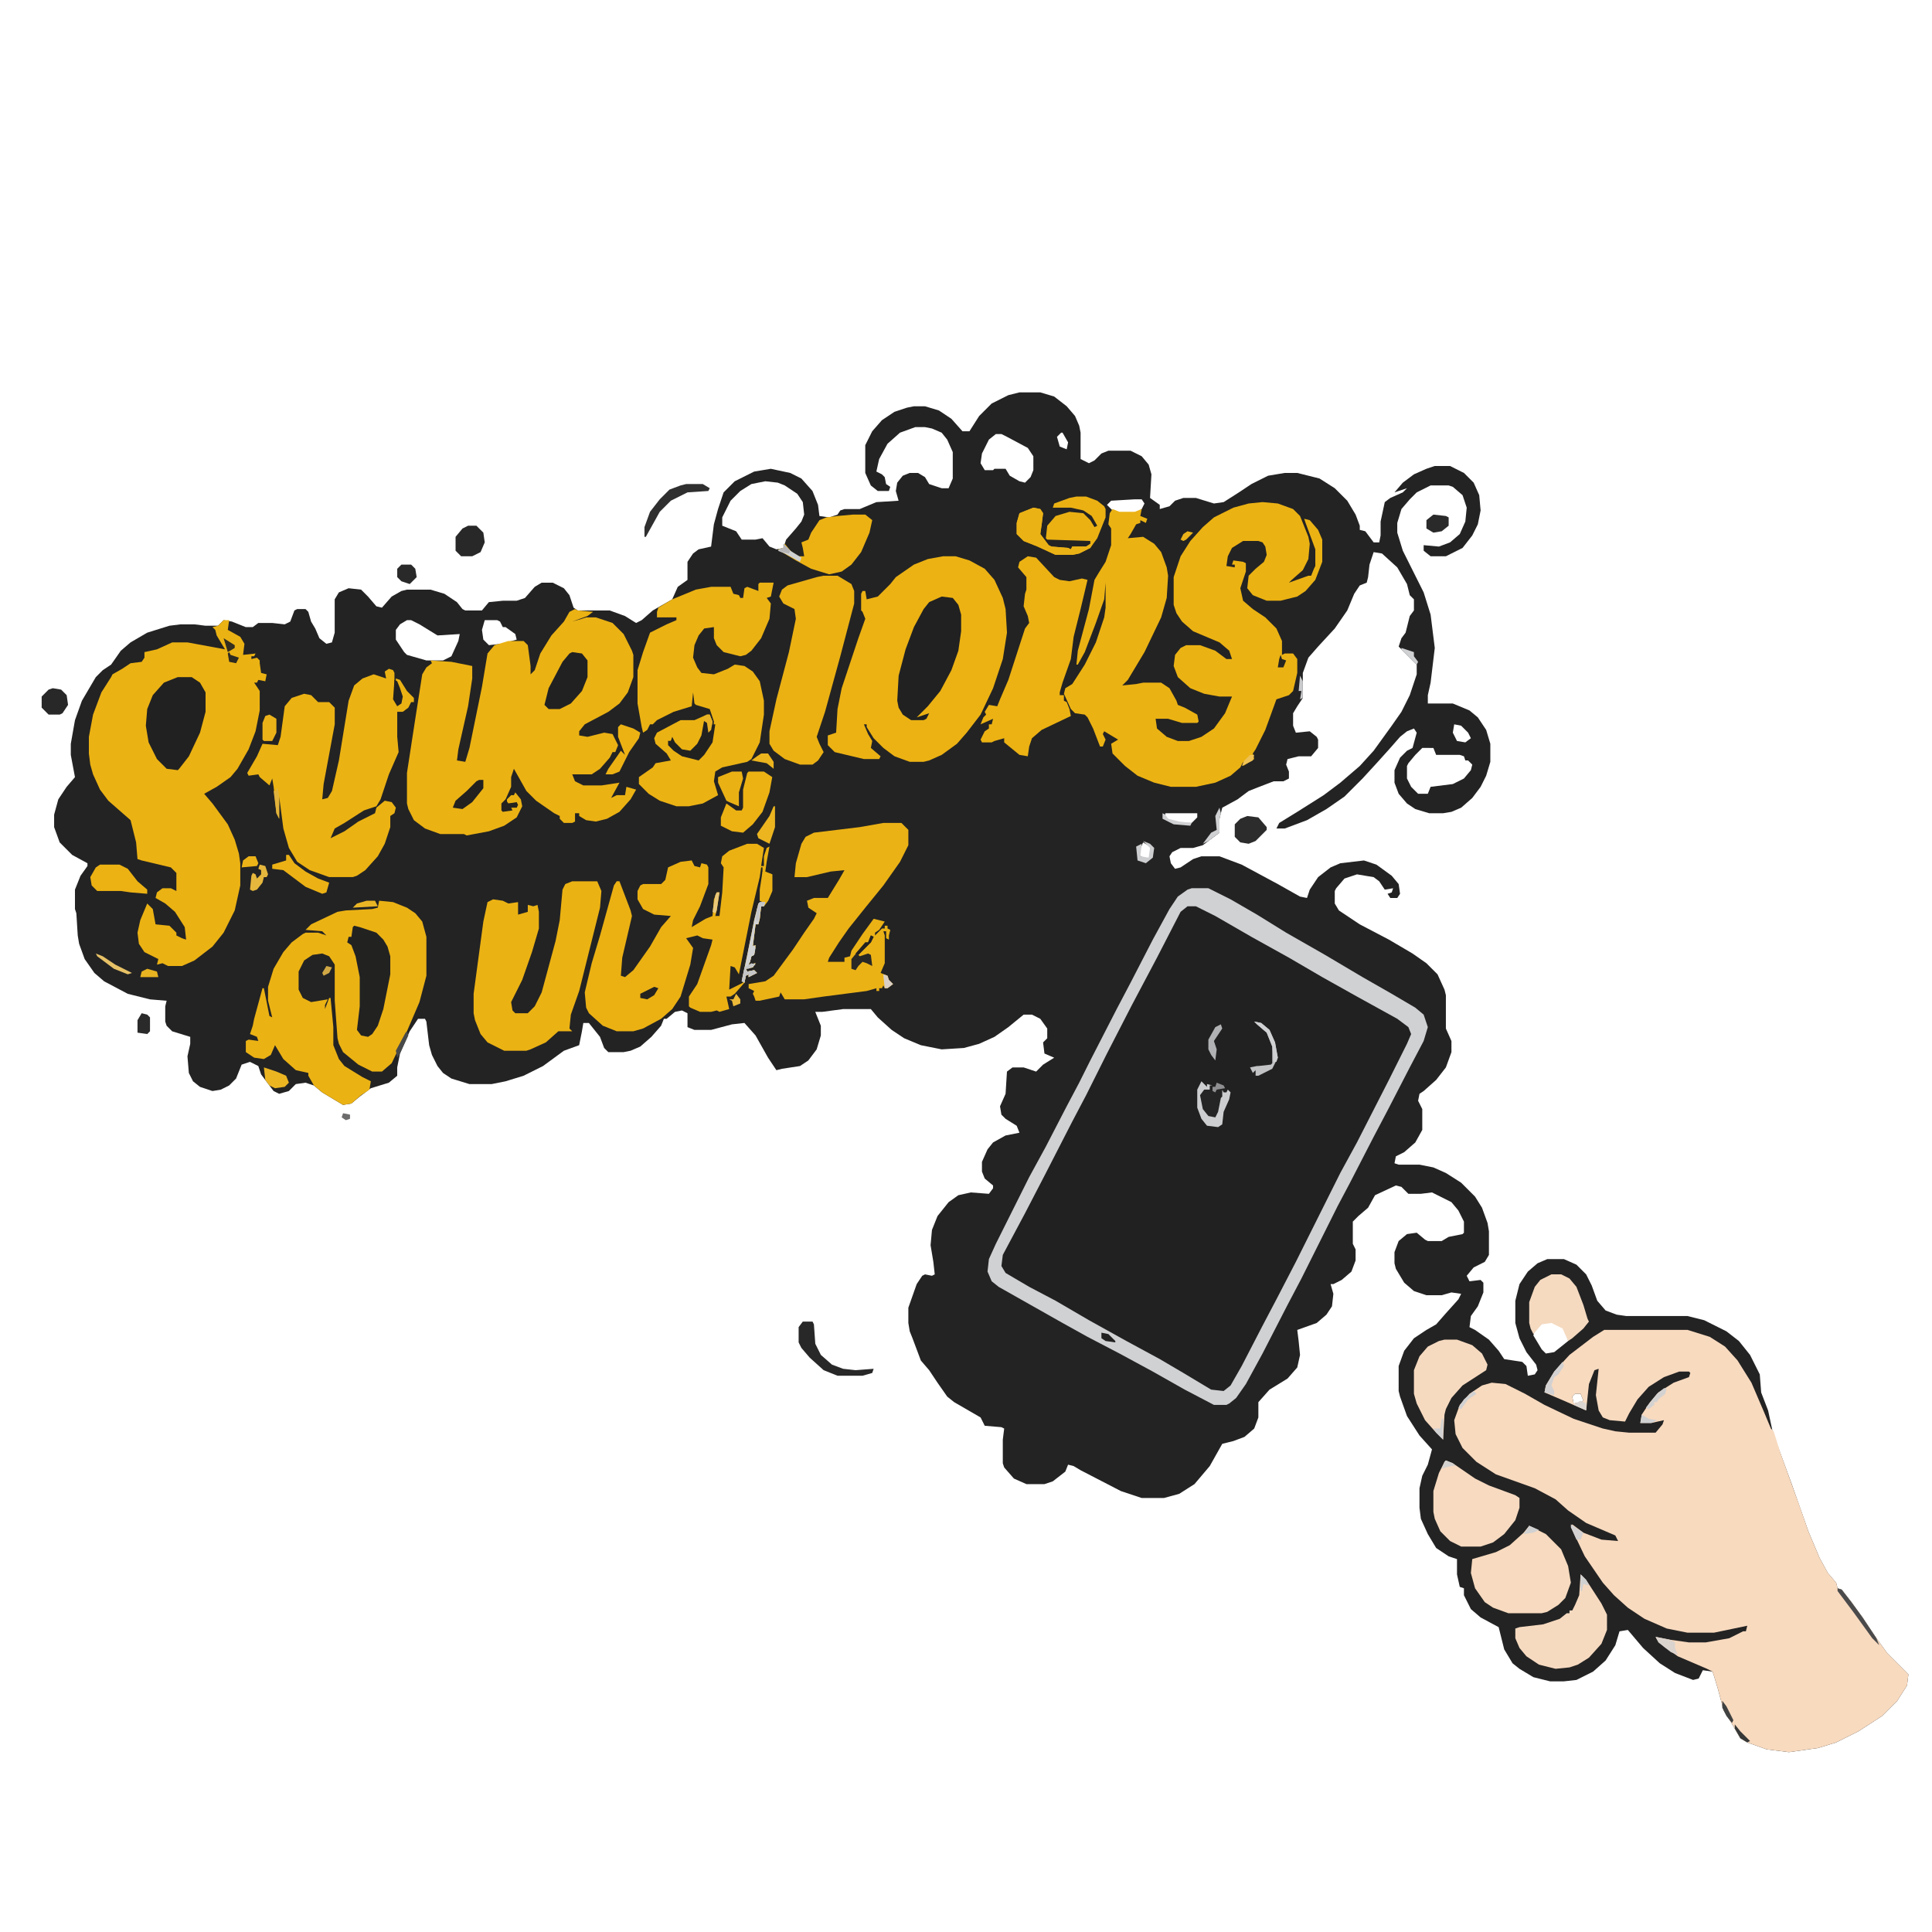 <?xml version="1.0" encoding="UTF-8"?>
<svg version="1.1" viewBox="0 0 1391 1152" width="1280" height="1280" xmlns="http://www.w3.org/2000/svg">
<path transform="translate(734,163)" d="m0 0h15l10 3 9 7 6 7 3 7 1 5v19l6 3 4-2 5-5 5-2h16l8 4 5 6 2 7-1 17 7 5v3l7-2 4-4 6-2h9l13 4 7-1 11-7 9-6 12-6 12-2h9l16 4 11 7 9 9 6 10 3 8v3l4 1 6 8h4l1-5v-10l3-14 4-3 9-4 3-3-9 3 6-7 8-6 9-4 6-2h11l10 5 7 7 4 9 1 11-2 10-4 8-7 9-12 6h-11l-5-4v-4l11 1 8-3 7-6 4-9 1-10-3-9-7-6-3-1h-13l-10 5-5 5-6 7-3 10v7l4 13 15 30 5 16 3 24-3 25-2 9v6h18l12 5 6 5 6 9 3 10v13l-3 10-4 8-6 8-8 7-7 3-6 1h-10l-10-3-6-4-6-7-3-8v-9l4-9 5-5 4-2 3-11-2-3-5 2-5 4-7 8-9 10-11 12-13 13-13 9-14 8-16 6h-6l2-4 13-8 19-12 12-9 14-12 10-11 13-18 7-10 6-12 5-15v-7l-13-13 2-6 3-4 3-12 3-4v-8l-3-3-2-8-7-12-11-10-6-1-3 9-1 9-1 4-5 2-4 6-5 12-9 13-12 13-7 8-4 11v18l-4 6-3 5v9l2 5 10-1 5 4 1 2v6l-5 6h-9l-8 2-1 4 2 5v5l-4 2h-7l-13 5-5 2-8 6-11 6-2 8v10l-12 9-7 2h-9l-6 3-2 3 1 5 3 4 4-1 9-6 6-2h13l16 6 26 14 16 9 5 1 2-6 6-9 9-7 7-3 17-2 9 3 11 8 5 6 1 7-2 3h-5l-2-3 3-1 1-3-6 1-4-6-4-3-12-2-9 3-6 7-1 2v9l3 5 15 10 21 11 17 10 10 7 8 8 5 11 1 4v24l4 9v8l-4 11-7 9-9 8-3 2-1 5 3 6v15l-5 9-8 7-6 3-1 5 3 1h15l10 2 9 4 11 7 10 10 5 8 4 11 1 6v17l-3 5-8 4-5 6 2 4 8-1 2 2v7l-4 10-5 7-1 8 4 2 10 7 7 8 4 6 13 2 3 3 1 7 5-1 2-3-1-4-7-9-5-10-3-11v-16l3-12 6-9 7-6 7-3h12l9 4 7 7 4 8 4 11 6 7 8 3 7 1h44l12 3 16 8 9 7 8 10 7 14 1 13 5 13 3 14 3 9 11 30 12 34 8 19 6 11 6 7 1 4 3 1 7 9 8 11 10 15 8 11 15 15-1 8-7 11-11 11-17 11-16 8-13 4-21 3-16-2-14-5-5-3-7-12-5-8-4-15-3-10-1-3-7-1-3 6-4 1-13-5-11-7-12-11-11-13-6 1-3 10-7 11-9 8-12 6-9 1h-10l-12-3-10-6-5-4-6-10-4-16-13-7-7-6-5-10v-5l-3-1-2-9v-11l-6-2-9-6-6-10-5-11-1-8v-14l2-9 4-8 3-11-9-10-9-14-5-14-1-4v-18l4-11 7-9 9-6 7-4 7-8 9-10 2-4-7-1-7 2h-11l-9-3-7-6-6-10-1-4v-8l3-8 6-5 7-1 6 5 2 1h10l5-3 10-2 1-1v-8l-4-8-5-6-14-7-8 1h-9l-5-5-4-1-15 7-5 9-7 6-4 4v16l2 4v8l-3 8-7 6-6 3h-2l2 7-1 9-4 6-7 6-14 5 1 8 1 10-2 9-7 8-13 8-8 9v11l-3 8-7 6-8 3-8 2-9 16-11 13-11 7-11 3h-16l-15-5-29-15-5-3-4-1-2 5-9 7-6 2h-13l-9-4-7-8-1-3v-17l1-8-2-1-12-1-3-6-19-11-5-4-7-10-6-9-6-7-6-16-2-5-1-6v-11l6-17 4-6 2-1 5 1 2-1-1-9-2-12 1-11 4-10 8-10 7-5 9-2 13 1 3-4v-2l-6-5-2-5v-7l4-9 4-5 9-5 10-2-2-5-8-5-3-3-1-6 4-9 1-16 4-3h8l9 3 5-5 8-5-7-3-1-8 3-3v-7l-5-7-6-3h-6l-11 9-10 7-11 5-11 3-16 1-15-3-12-5-9-6-10-9-5-6h-20l-15 2h-5l4 10v7l-3 10-6 8-6 4-13 2-4 1-6-9-9-16-8-9-9 1-15 4h-12l-5-2v-10l-4-2-5 1-6 5h-2l-2 5-7 8-8 7-7 3-5 1h-11l-3-3-3-8-8-10h-4l-1 6-2 10-11 4-15 11-14 7-13 4-10 2h-16l-13-4-6-4-4-5-4-8-2-7-2-17-1-2h-5l-6 9-7 16-2 10v6l-6 5-13 4-8 6-6 5-6 1-15-9-6-5-6-2-7 1-5 5-7 2-4-2-9-12-2-6-6-3-6 2-4 10-5 5-6 3-6 1-9-3-5-4-3-6-1-12 2-9v-5l-13-4-4-4-1-3v-11l1-4-12-1-16-4-17-9-7-6-7-10-4-11-1-6-1-16-1-3v-14l4-10 5-7v-2l-11-6-9-9-4-11v-9l3-11 6-9 6-7-3-16v-8l3-17 5-14 10-17 5-5 6-4 7-10 7-6 12-7 16-5 8-1h10l8 1h9l4-4 6 1 10 4h5l4-3h10l9 1 4-2 3-8 2-1h6l2 2 2 7 3 5 3 7 5 4 4-1 2-7v-24l3-5 7-3 9 1 5 5 6 7 4 1 7-8 7-4 4-1h17l10 3 9 6 4 5 2 1h12l5-6 10-1h10l6-2 7-8 5-3h8l8 4 4 5 3 9 3 2h23l11 4 8 5 4-2 8-7 14-8 4-9 7-5v-13l4-6 4-3 9-2 2-16 3-11 4-12 8-8 14-7 12-2 14 3 8 4 8 9 4 10 1 8 7 1 6-2 2-3 3-1h11l12-5 16-1-2-7 1-6 4-5 5-2h6l5 3 3 5 9 3h5l3-7v-19l-4-9-4-5-7-3-5-1h-7l-11 4-9 8-6 11-2 9 4 2 2 2 1 5 3 2-1 3h-8l-5-4-4-9v-20l5-10 7-8 9-6 9-3 5-1h8l10 3 9 6 8 9h5l7-11 9-9 12-6zm-17 30-5 4-5 10-1 7 3 5h6l1-1h8l3 5 7 4 4 1 4-4 2-5v-10l-4-6-15-8-4-2zm47-1-3 3 2 7 5 2 1-5-4-7zm-213 35-10 2-8 5-7 7-6 12v6l10 4 4 6h10l5-1 5 6 5 2 5-1 2-6 7-8 4-5 2-5-1-9-4-6-9-6-5-2zm266 13-17 1-3 3 4 4 5 2h11l5-3 2-4-2-3zm-524 87-5 3-3 4v7l6 9 2 2 14 4h12l6-3 5-11 1-5-16 1-13-8-6-3zm56 0-2 7 1 7 4 4 9-1 11-3-1-4-7-5h-2l-2-4-2-1zm667 24m31 51-1 6 3 6 6 1 4-3-2-4-5-5zm-23 17-5 5-5 6-1 2v9l3 6 5 5h7l2-5 16-2 8-4 5-6 1-4-3-3h-2l-1-3-3-1h-17l-2-5zm-199 46 1 2zm14 1v3l5 3 5 1h9l4-4v-3zm-16 21-3 7 1 3 6 2 2-5-1-4zm289 345-7 6-1 4 6 10 3 3 6-1 10-8-1-6-4-5-7-3zm22 52-2 2 1 5 5-1 2-1-2-5z" fill="#232323"/>
<path transform="translate(855,533)" d="m0 0 9 1 20 11 21 12 18 10 26 15 23 13 27 15 13 8 4 5-2 8-10 19-18 36-10 19-15 28-35 70-10 19-18 35-10 18-5 6-2 1-9-1-15-9-26-15-24-13-23-13-21-12-36-20-5-5-1-7 8-16 18-35 10-19 23-45 12-23 15-30 10-19 12-23 10-19 11-21z" fill="#212121"/>
<path transform="translate(1155,838)" d="m0 0h60l16 5 11 7 9 10 10 16 9 21 5 12 2 2 5 16 13 36 7 20 8 19 6 11 6 7 1 4 3 1 7 9 8 11 10 15 8 11 15 15-1 8-7 11-11 11-17 11-16 8-13 4-21 3-16-2-14-5-5-3-7-12-5-8-4-15-3-10-1-3-4-2-21-9-10-7-5-5-1-2 10 2 14 2h12l17-3 10-5h2l1-4-24 5h-19l-15-3-16-7-12-8-10-9-8-9-13-19-10-21 1-2 8 6 13 5 12 1-2-4-21-9-13-9-9-8-15-8-28-10-14-9-10-10-5-10-1-10 4-11 7-8 9-6 7-2 10 1 14 7 14 8 21 10 21 7 9 2 10 1h19l5-6 1-3-9 2h-8l1-6 6-9 6-7 11-7 11-4 1-3-1-1h-7l-11 4-11 7-8 9-6 10-3 6-11-1-5-2-3-5-2-11 2-19-3 1-4 10-2 19-16-7-14-6 1-5 6-10 11-12 17-13zm-21 46-2 2 1 5 5-1 2-1-2-5z" fill="#F8DABF"/>
<path transform="translate(909,242)" d="m0 0 11 1 11 4 5 5 6 15 1 5-1 11-4 8-8 7-2 2 14-5h2l2-5 1-2v-12l-7-19-1-3 4 1 6 7 3 7v16l-5 13-7 8-6 4-12 3h-10l-10-4-4-5 1-9 5-5 6-5 2-5-1-6-2-3-3-1h-11l-8 5-3 6-1 7 6 1v-2h-2l1-3 7 1 2 1v6l-4 12 2 9 7 6 9 6 8 8 4 9v10l2-1h6l3 4v10l-3 13-3 3-9 3-8 22-7 14-2 3 1 4-8 5v-3l-2 4-7 6-11 5-14 3h-18l-12-3-12-5-9-7-9-9-1-7 5-3-10-6-1 2 2 4-2 5h-2l-5-13-4-8-2-2-7-1-3-3-5-11 1-4 5-3 9-14 8-16 6-18 1-7v-18l-1 12-6 17-8 21-5 9h-1l1-10 8-30 4-21 3-5 5-8 4-12v-12l-2-3 1-8 2-3 5 2h11l5-2-1 5 5 2-1 3-4-2v2l-3 1-4 7-2 3 11-1 8 5 5 6 4 11 1 6-1 16-4 14-12 25-12 20-4 4 10-1 5-1h13l6 4 5 9 1 3 5 2 9 5 1 5-1 1h-11l-10-3h-9l1 7 7 6 8 3h8l9-3 9-6 8-11 5-12h-9l-11-2-10-4-9-8-3-8 1-8 4-5 4-2h10l11 4 8 6h4l-2-6-7-6-19-8-8-7-4-6-2-6v-20l5-15 7-11 9-10 8-7 14-7 11-3z" fill="#EBB213"/>
<path transform="translate(161,327)" d="m0 0h4l-1 7 9 5 3 5-1 8 9-1-1 2h-2v2l4-1 2 2v2l1 7 4 1-1 5-5-1-1 2h-2l4 6v14l-3 15-5 13-8 14-5 6-10 7-9 5 6 7 11 15 5 11 3 10 1 7v16l-4 18-8 16-8 10-13 10-9 4h-10l-4-2-4 1 1-4-10-5-4-6-1-8 2-9 5-12 4 4 2 11 10 1 5 5v2l4 2 3 1-1-9-7-11-7-6-7-4 1-4 4-3h6l4 2v-13l-4-4-21-5-3-1-1-12-4-16-16-14-6-8-5-11-2-7-1-8v-12l3-16 6-16 7-11 1-2 7-4 6-4 8-1 2-3v-4l9-2 11-5h11l27 5-6-10-1-4-2-2 4-1z" fill="#EBB213"/>
<path transform="translate(414,319)" d="m0 0 2 1 11 1-4 3-11 4 7-2 3-1h7l12 4 8 8 6 12 1 3v16l-4 11-6 8-8 6-17 9-4 5v3l6 1 12-3 6 1 4 8-2 5h-2l-2 4-7 8-6 4h-14l2 5 6 3h13l13-2-6 11 4-2h6l1-6 7 2-4 7-8 9-9 5-8 2-7-1-5-3v-2h-3v6l-2 1h-6l-3-3v-2l-4-2-13-9-7-7-9-16-2 6v7l-4 9-2 3v5h5l2-4 3 2v-3h-6l-1 2v-5l3-3h2l1-2 4 5 1 5-4 8-9 6-11 4-16 3-2-1h-17l-11-4-8-6-4-8-1-4v-22l6-39 5-32 3-5 4-3-1-2 15 1 15 3v9l-3 20-7 31-1 8 6 1 3-10 9-44 4-24 5-6 10-3h11l3 3 2 15v6l3-3 4-12 8-13 9-10 4-7z" fill="#EBB213"/>
<path transform="translate(679,281)" d="m0 0h9l10 3 11 6 7 8 6 13 2 8 1 17-3 19-7 21-9 19-10 13-7 8-11 8-9 4-4 1h-10l-11-4-8-6-7-7-5-8v-2h-2l3 7 3 5-1 5 7 6-1 2h-11l-21-5-5-5v-7l6-2 1-17 3-15 12-36 5-14-2-5-1-1v-12l1-2h2l1 6 8-2 9-9 4-5 13-9 10-4z" fill="#ECB213"/>
<path transform="translate(273,529)" d="m0 0 10 1 10 4 6 4 5 6 3 11v28l-5 19-9 21-11 23-7 6h-7l-10-5-11-9-3-6-1-4-2-27v-26l-4-6-5-2-7 1-6 4-4 8v13l3 6 6 3 12-2-2 4v3l3-8h1l2 21v13l4 10 4 5 13 8 6 3-1 6-6 4-7 6-6 1-15-9-6-5-4-7v-2l-9-2-9-8-6-10-3 7-5 3-7-1-6-4v-8l2-1 7 1-1-3-5-2 2-6 1-5 6-22h1l4 20 2 1-3-12v-10l4-13 7-12 6-7 8-6 2-1h9l6 2-3-3-12-1 4-4 19-9 6-1 19-1 4-1z" fill="#EBB214"/>
<path transform="translate(858,520)" d="m0 0h12l16 8 19 11 21 13 28 16 27 16 21 12 17 10 6 5 3 9-3 10-10 19-16 31-10 19-17 33-9 17-26 52-10 19-18 35-12 22-7 10-5 4-2 1h-9l-21-11-23-13-24-13-23-12-18-10-46-26-5-4-3-7 1-9 5-11 24-48 12-22 15-29 9-17 8-16 19-37 10-19 16-31 12-22 6-9 7-5zm-3 13-5 4-17 33-18 34-18 35-15 30-10 19-20 39-14 27-16 30-1 8 3 5 17 10 19 10 24 14 27 15 24 13 17 10 20 12 9 1 5-4 8-14 15-29 10-19 14-27 32-64 12-22 23-45 13-26 3-7-2-5-8-6-29-16-25-14-24-14-27-15-26-15-14-7z" fill="#D0D1D3"/>
<path transform="translate(538,488)" d="m0 0h7l5 3-2 13h2v-7l2-6 2-1-2 11-1 7 5 2v12l-3 7-3 4h-2l-1 9-1 4h-2l-2 16 2-1-1 7-2 1-1 4-1 2 5-1-2 3-5 1 1 2 5-1 2 2-6 3v-2l-2 1-1 5-7 8-3 2h-3l2 9-7 2-2-1-4 1h-8l-7-3-1-1v-7l6-9 10-28 1-4-7-1-4-2-8 2 5 7-2 12-7 23-6 9-8 7-13 7-7 2h-12l-10-4-10-9-2-4-1-11 5-21 6-20 10-36 2-3h2l8 21 1 4-7 30-1 13 3 1 6-5 12-17 8-14 7-8-12-1-8-4-4-7v-6l2-4 2-1h13l3-3 2-9 9-4 8-1 2 4 4 1 1-3 4 1 1 2v12l-6 16-5 10-1 5 10-6 5-2 1-12 2-5h2l-2 13-1 4h3l2-17 1-18-2-3 1-5 5-4z" fill="#EBB113"/>
<path transform="translate(547,300)" d="m0 0h10l-2 10-3 1 3 4-1 11-6 14-7 9-4 3-4 1-12-3-5-5-2-5v-8l-7 1-4 5-3 7-1 9 3 7 3 4 9 1 10-4 5-3 7 1 6 4 5 7 3 14v10l-3 20-6 12-3 2-18 4-5 3-1 7 3 10-11 6-10 2h-9l-12-4-8-5-7-7v-5l10-7 2-3 11-2-3-5-8-7-1-4 2-4 17-9h10l9-4h2l2 5-1 6-2 2-1-7-1-1-3 12-6 9-5 1-7-4-3-6-1 2h-2l3 5 5 4 5 2 9 2 7-8 3-7 1-12-3-9-10-3-1-1-1-8-1 10-13 4-12 6-3 3h-2l-2 4-3 2-1-4-3-17v-24l4-13 5-14 12-6 7-3v-2h-14v-4l1-3 10-6 17-7 11-2h14l2 5 4 1 1 2h2l1-7 2-1 8 3v-5z" fill="#EBB213"/>
<path transform="translate(280,362)" d="m0 0 3 1 1 2v19l2 4 3-2-1-8-3-5v-4l3 1 5 8 5 5v3h-2l-2 4-4 3h-4v18l1 11-7 16-6 18-3 5-9 3-14 9-7 4-3 7 10-5 10-7 12-6 1-4 6-5 5 1 3 4-1 4-3 2v8l-4 12-5 9-9 10-6 4-3 1h-17l-14-5-9-6-6-10-4-14-3-23v16l-2-4-2-19-1-6-2 5-7-6-1-2-7 1-1-2 7-12 4-9 11 1 2-6 3-22 5-6 9-3 5 1 5 5h8l4 4v12l-8 43-1 11 4-1 3-5 5-22 7-43 4-11 6-5 8-3 9 3-1-5z" fill="#EBB213"/>
<path transform="translate(636,473)" d="m0 0h13l5 5v11l-6 12-12 17-13 16-12 15-7 10-7 11-1 3h12v-3l4-1 1-4 8-12 8-11 8 2-4 6-3 2v2l5-5h2v-2h2v2l2 1-1 4v3l-2-1v-5h-2l1 3v20l-3 7 5 2 1 3 3 3-4 3h-2l-1-2-1 2h-2v2h-2v-2l-7 2-31 4-14 2h-14l-3-5-1 3-14 3h-3l-1-3-1-2 1-2-4-2v-3l12-2 6-4 14-19 8-12 7-10 2-4-6-4-1-5 5-2h10l8-13 4-7-10 1-17 4h-9l1-10 4-14 3-5 6-3 33-4z" fill="#EBB215"/>
<path transform="translate(412,515)" d="m0 0h18l3 7-1 12-15 60-6 17-1 10 2 2h-6-4l-9 8-11 5-3 1h-16l-12-6-5-6-4-10-1-5v-14l7-52 3-14 4-2 7 1 4 2 7-1v9l7-2v-5l4 1 3-1 1 5v12l-5 17-7 20-8 16 1 6 2 2h9l5-5 5-10 10-37 3-15 2-22 2-4z" fill="#EBB213"/>
<path transform="translate(740,281)" d="m0 0 6 1 13 14 4 2 7 1 9-2 4 1-5 21-5 20-2 16-6 17-2 7v2h3v4l2 1 2 5 1 5-21 10-7 6-2 6-1 7-6-1-11-9v-3l-7 2-2 1h-7l-1-2 3-6 3-2v-3h2l1-4-9 4 2-5 2-2-1-2 3-5 6 1 2-5 6-14 12-37 3-4-1-5-3-7 1-9 1-3v-9l-6-7 1-4z" fill="#ECB213"/>
<path transform="translate(593,295)" d="m0 0h10l10 6 2 5v9l-10 38-11 40-6 18 2 5 3 6-4 6-4 3h-9l-11-4-8-6-3-5v-9l5-23 9-34 5-24-1-7-8-4-3-5 2-5 4-3 21-6z" fill="#EBB113"/>
<path transform="translate(1101,979)" d="m0 0 12 6 11 11 5 12 2 12-4 11-5 5-8 5-4 1h-24l-11-4-6-4-7-10-3-11 1-10 17-5 10-5 10-9z" fill="#F7DABF"/>
<path transform="translate(678,310)" d="m0 0 8 1 4 5 2 7v12l-2 14-5 14-8 15-9 11-8 8 9-3-2 4-2 1h-9l-6-4-3-5-1-5 1-18 5-19 6-16 7-13 4-5z" fill="#212121"/>
<path transform="translate(1041,932)" d="m0 0 5 2 16 11 10 5 19 7 3 2v7l-3 9-8 10-8 6-9 3h-14l-8-4-7-7-4-9-1-5v-15l4-13 4-8z" fill="#F7DAC0"/>
<path transform="translate(1138,1014)" d="m0 0 4 4 11 17 4 8v11l-4 10-9 10-8 5-6 2-10 1-12-3-9-6-5-6-3-7v-7l3-1 17-2 12-4 5-4h2v-2h2l2-4 3-7z" fill="#F6DAC0"/>
<path transform="translate(128,368)" d="m0 0h10l6 4 4 7v14l-4 15-8 17-7 9-1 1-8-1-7-7-6-12-2-12 1-12 4-10 8-9z" fill="#212121"/>
<path transform="translate(1040,845)" d="m0 0h9l11 4 7 6 4 8-1 4-17 11-8 9-4 8-1 4-1 18-5-5-8-9-6-12-2-7v-17l4-10 6-7 8-4z" fill="#F6DAC0"/>
<path transform="translate(614,251)" d="m0 0h9l5 4-2 9-6 14-7 9-7 5-9 2-13-4-11-6-10-6-3-2 4-1 1-3 5 6 5 3h4l-1-6-1-4 5-2 2-5 6-9 5-2 8-1z" fill="#ECB214"/>
<path transform="translate(775,238)" d="m0 0h7l8 3 5 4 1 2v6l-6 15-5 7-8 4-5 1h-12l-13-6-10-4-5-5v-8l2-7 10-4 5 1 2 3-1 8-1 7 6 8 2 1 12 1 2 1 1-2h10l3-2v-2l-31-1-1-1 1-9 6-7 10-3 10 1 5 5 3 5 2-1-4-7-6-4-9-2h-13l1-3 11-4z" fill="#EBB113"/>
<path transform="translate(255,547)" d="m0 0 4 1 12 4 5 5 3 5 2 7v13l-5 25-4 12-4 6-3 2-5-1-3-4 2-17v-21l-3-15-3-8-3-2 1-4h2l1-7z" fill="#222221"/>
<path transform="translate(1117,798)" d="m0 0h7l6 3 5 6 5 13 3 10 1 2-4 5-8 7-3 2-4-9-8-4-7 1-6 7-2-4-1-4v-15l4-11 4-5z" fill="#F5DAC0"/>
<path transform="translate(539,436)" d="m0 0h11l6 4-2 11-5 14-7 9-7 6-8-1-8-4v-6l4-10 7 5h4l1-2v-13l3-12z" fill="#ECB214"/>
<path transform="translate(412,350)" d="m0 0 7 1 4 5v12l-4 10-8 9-8 4h-8l-3-3 3-12 10-19 5-6z" fill="#212121"/>
<path transform="translate(72,503)" d="m0 0h14l6 3 7 9 7 6v3l-12-1-7-1h-17l-4-4-1-6 4-7z" fill="#ECB213"/>
<path transform="translate(744,246)" d="m0 0 5 1 2 3-1 8-1 7 6 8 2 1 12 1 2 1 1-2h10l5-3-2 4-8 4-5 1h-12l-13-6-10-4-5-5v-8l2-7z" fill="#EBB216"/>
<path transform="translate(578,832)" d="m0 0h7l1 2 1 14 4 8 8 7 8 3 9 1 13-1-1 3-7 2h-18l-10-4-10-9-6-7-2-4v-11z" fill="#282828"/>
<path transform="translate(337,259)" d="m0 0h6l5 5 1 7-3 7-6 3h-8l-4-4v-10l5-6z" fill="#282828"/>
<path transform="translate(206,496)" d="m0 0h2l4 6 8 6 9 5 8 3-2 7-3 1-12-5-16-12-8-1v-3l10-3z" fill="#ECB215"/>
<path transform="translate(898,468)" d="m0 0 8 1 6 7v2l-8 8-5 2-6-1-4-4v-9l4-4z" fill="#2C2C2C"/>
<path transform="translate(494,229)" d="m0 0h12l5 3-1 2-15 1-12 6-8 8-10 18h-1v-7l4-11 7-9 7-7 8-3z" fill="#2F2F2F"/>
<path transform="translate(447,402)" d="m0 0 9 3 5 3-1 4-7 10-7 14-5 2h-5l2-4 7-10 2-3 3 3-5-13v-7z" fill="#ECB214"/>
<path transform="translate(548,505)" d="m0 0h1v10l-2 14 3 1-3 1-6 25-5 25-1 7-10 5 1-17 3 1 3 5 9-45 6-25z" fill="#222"/>
<path transform="translate(549,508)" d="m0 0 7 2v12l-3 7-3 4h-2l-1 9-1 4h-2l-2 16 2-1-1 7-2 1-1 4-1 2 5-1-2 3-5 1 1 2 5-1 2 2-6 3v-2l-2 1-1 5-2-1 4-19 5-25 3-12 3-1-2-1v-8z" fill="#ECB215"/>
<path transform="translate(507,399)" d="m0 0 3 2 1 5 2-4h2l-2 13-6 9-4 4-12-3-6-4-4-4v-3h2l1-3 2 4 5 5 6 1 5-5 3-6z" fill="#212120"/>
<path transform="translate(38,376)" d="m0 0 6 1 4 4 1 7-4 6-2 1h-8l-5-5v-8l5-5z" fill="#282828"/>
<path transform="translate(527,436)" d="m0 0h7l1 5-3 10v10l-7-3-2-1-6-13v-4z" fill="#EAB115"/>
<path transform="translate(865,659)" d="m0 0 4 4v-2l4 1h-2v3l-5 2-1 5 3 9 4 3h3l2-6 1-7 2-6 1 2h2l1-2 2 2-1 5-4 9-1 9-3 2-8-1-4-5-3-8v-13z" fill="#CDCED0"/>
<path transform="translate(876,660)" d="m0 0 5 2 1 2h-2v6l-1 1-2 10-2 4-5-1-4-5-2-10 3-4h6v-2h2z" fill="#252525"/>
<path transform="translate(345,442)" d="m0 0h3v6l-8 10-7 5-7-1 2-5 8-7 7-7z" fill="#222120"/>
<path transform="translate(190,649)" d="m0 0 9 3 7 3 2 5-3 3-7 1-4-2-3-4z" fill="#EBB522"/>
<path transform="translate(1032,251)" d="m0 0 9 1 2 1v6l-5 4-6 1-5-3v-6z" fill="#2A2A2A"/>
<path transform="translate(194,395)" d="m0 0 5 3v10l-3 6h-6l-1-1v-12l2-5z" fill="#ECB319"/>
<path transform="translate(557,461)" d="m0 0h1v15l-4 12-8-4-1-3 9-13z" fill="#ECB520"/>
<path transform="translate(547,530)" d="m0 0h4l-1 3h-2l-1 9-1 4h-2l-2 16 2-1-1 7-2 1-1 4-1 2 5-1-2 3-5 1 1 2 5-1 2 2-6 3v-2l-2 1-1 5-2-1 4-19 5-25 3-12z" fill="#D0D1D3"/>
<path transform="translate(289,287)" d="m0 0h7l3 3 1 6-5 5-6-2-3-3v-6z" fill="#292929"/>
<path transform="translate(903,616)" d="m0 0 5 1 6 5 4 9 2 11-4 8-10 5h-2v-4l-2 2-2-4 5-1h1l9-1 1-1v-12l-4-10-7-6z" fill="#C2C3C5"/>
<path transform="translate(627,554)" d="m0 0 2 1-2 4-9 9 1 1 6-2 2 1 1 8-4-2-3-1-3 3-2 3-3-1v-7l10-12h2z" fill="#282826"/>
<path transform="translate(102,610)" d="m0 0 4 1 2 2v10l-2 2-7-1v-9z" fill="#2A2A2A"/>
<path transform="translate(187,503)" d="m0 0 4 1 2 6-1 2h-2l-1 4-4 5-3 1-2-1 1-10 1-2 2 1 1 3 3-3v-3l-2-1z" fill="#E6B73D"/>
<path transform="translate(1323,1024)" d="m0 0 3 1 7 9 8 11 10 15 2 5-5-5-13-18-12-16z" fill="#4A4A4B"/>
<path transform="translate(879,618)" d="m0 0 1 3-6 9 2 6-1 8-3-4-2-4v-7l5-9z" fill="#B1B2B3"/>
<path transform="translate(1125,861)" d="m0 0 1 3-4 6-3 2-2 6 2 4v3l-7-2 1-5 6-10z" fill="#D3D1D1"/>
<path transform="translate(284,370)" d="m0 0 2 1 2 5 2 6-1 5-3 2-3-5z" fill="#212121"/>
<path transform="translate(1192,1059)" d="m0 0 10 2 4 2v4l2 5-5-2-9-7z" fill="#DAD3CE"/>
<path transform="translate(823,486)" d="m0 0 5 2 3 3-1 7-5 4-6-2-1-10 4-2-1 9 6 1 1-7z" fill="#CDCED0"/>
<path transform="translate(548,423)" d="m0 0h5l4 6v5l-5-4-11-2 4-3z" fill="#ECB41D"/>
<path transform="translate(179,497)" d="m0 0h5l2 5-1 2-11 1 1-5z" fill="#ECB318"/>
<path transform="translate(903,616)" d="m0 0 5 1 6 5 4 9 2 11-1 3h-2l-1-11-4-10-7-6z" fill="#D0D1D3"/>
<path transform="translate(471,591)" d="m0 0 3 1-3 5-5 3-5-1v-3z" fill="#242320"/>
<path transform="translate(364,456)" d="m0 0 2 3 6-1 1 2-1 2h-4l1 2-7 1-1-1v-5z" fill="#242320"/>
<path transform="translate(106,578)" d="m0 0 7 2 1 4h-13l1-4z" fill="#E9B421"/>
<path transform="translate(69,567)" d="m0 0 5 2 9 6 12 6-3 1-10-4-12-9z" fill="#E7C166"/>
<path transform="translate(878,462)" d="m0 0 1 4-1 4v10l-8 6-4 2 6-8 4-2-1-10z" fill="#D0D1D3"/>
<path transform="translate(564,272)" d="m0 0 5 5 8 5-1 3-11-6-5-2 4-2z" fill="#D0D1D3"/>
<path transform="translate(1198,880)" d="m0 0h2l-1 4-5 4-1 2h-2v2l-4 3-2-1 8-10z" fill="#D4D2D1"/>
<path transform="translate(264,529)" d="m0 0h6l2 4-18 1 3-3z" fill="#EAB525"/>
<path transform="translate(541,574)" d="m0 0 3 1-5 3h-2l1 2 5-1 2 2-6 3v-2l-2 1-1 5-2-1 2-10z" fill="#C5C6C8"/>
<path transform="translate(199,448)" d="m0 0h1l1 6v16l-2-4-2-16h2z" fill="#E2B33B"/>
<path transform="translate(293,623)" d="m0 0 1 3-6 13-2 3-1-5 7-13z" fill="#484949"/>
<path transform="translate(793,840)" d="m0 0 5 1 5 5v1l-7-1-3-2z" fill="#212121"/>
<path transform="translate(837,466)" d="m0 0 2 1 2 3 8 2 9 1-1 2-12-1-8-4z" fill="#D0D1D3"/>
<path transform="translate(509,395)" d="m0 0h2l2 5-1 6-2 2-1-7-3-2 1-3z" fill="#E7B225"/>
<path transform="translate(1131,978)" d="m0 0 9 6-2 5h-3l-4-9z" fill="#D3D1D1"/>
<path transform="translate(1038,902)" d="m0 0h1v15l-5-5-2-3h3 2z" fill="#D1D1D2"/>
<path transform="translate(530,596)" d="m0 0 3 4v3l-5 2-1-4-2-1h3z" fill="#EDBA39"/>
<path transform="translate(543,561)" d="m0 0 1 2-1 5-2 1-1 4-3 3 2-12z" fill="#D0D1D3"/>
<path transform="translate(165,350)" d="m0 0 1 2 6 2-2 4-5-1-1-6z" fill="#2C2920"/>
<path transform="translate(1182,899)" d="m0 0 5 3 6 1-4 2h-8z" fill="#D1D1D2"/>
<path transform="translate(1240,1105)" d="m0 0 3 4 5 10-1 2-4-5-3-6z" fill="#404141"/>
<path transform="translate(627,554)" d="m0 0 2 1-2 4-9 9-2-1 7-8h2z" fill="#212121"/>
<path transform="translate(516,523)" d="m0 0h2l-2 13-1 2-2-1 2-12z" fill="#E9C77A"/>
<path transform="translate(161,340)" d="m0 0 8 5v2l-5 3z" fill="#332E1F"/>
<path transform="translate(1249,1122)" d="m0 0 4 5 7 7-2 1-5-3-4-7z" fill="#363737"/>
<path transform="translate(1138,889)" d="m0 0 4 2v5l-9-4 3-2z" fill="#DBD5D1"/>
<path transform="translate(636,582)" d="m0 0 3 1 1 3 3 3-4 3h-2l-1-9z" fill="#D9CFC5"/>
<path transform="translate(1009,347)" d="m0 0 9 3v3l3 4-1 2-11-11z" fill="#D0D1D3"/>
<path transform="translate(922,352)" d="m0 0 1 3 3 1-2 5h-4l1-6z" fill="#272520"/>
<path transform="translate(1061,882)" d="m0 0 2 2-6 4-5 7-2-1 4-6z" fill="#D1D1D2"/>
<path transform="translate(547,530)" d="m0 0h4l-1 3h-2l-2 11-2-1 1-8z" fill="#C4C5C7"/>
<path transform="translate(900,424)" d="m0 0h3l-1 4-8 4 2-4z" fill="#EFC258"/>
<path transform="translate(235,576)" d="m0 0 4 1-2 4-4 2-1-2z" fill="#D0A845"/>
<path transform="translate(855,263)" d="m0 0 4 1-5 5-2 1-2-1 2-4z" fill="#EBB319"/>
<path transform="translate(936,367)" d="m0 0 2 4v12l-2 1 1-6h-2z" fill="#C9CACC"/>
<path transform="translate(1101,979)" d="m0 0 7 3-4 2-7 1z" fill="#D1D1D2"/>
<path transform="translate(876,660)" d="m0 0 5 2 1 2-6 1-1 2-2-1v-3h2z" fill="#8F8F91"/>
<path transform="translate(1138,1014)" d="m0 0 4 4 2 4-4-1-1 5h-1z" fill="#D1D1D2"/>
<path transform="translate(1041,932)" d="m0 0 5 2 2 2h-3l-4 1-3 1 2-5z" fill="#D4D2D0"/>
<path transform="translate(564,272)" d="m0 0 5 5-1 2-5-1-3-2 4-1z" fill="#B5B5B7"/>
<path transform="translate(247,682)" d="m0 0 5 1v3l-3 1-3-2z" fill="#6C6C6D"/>
</svg>
